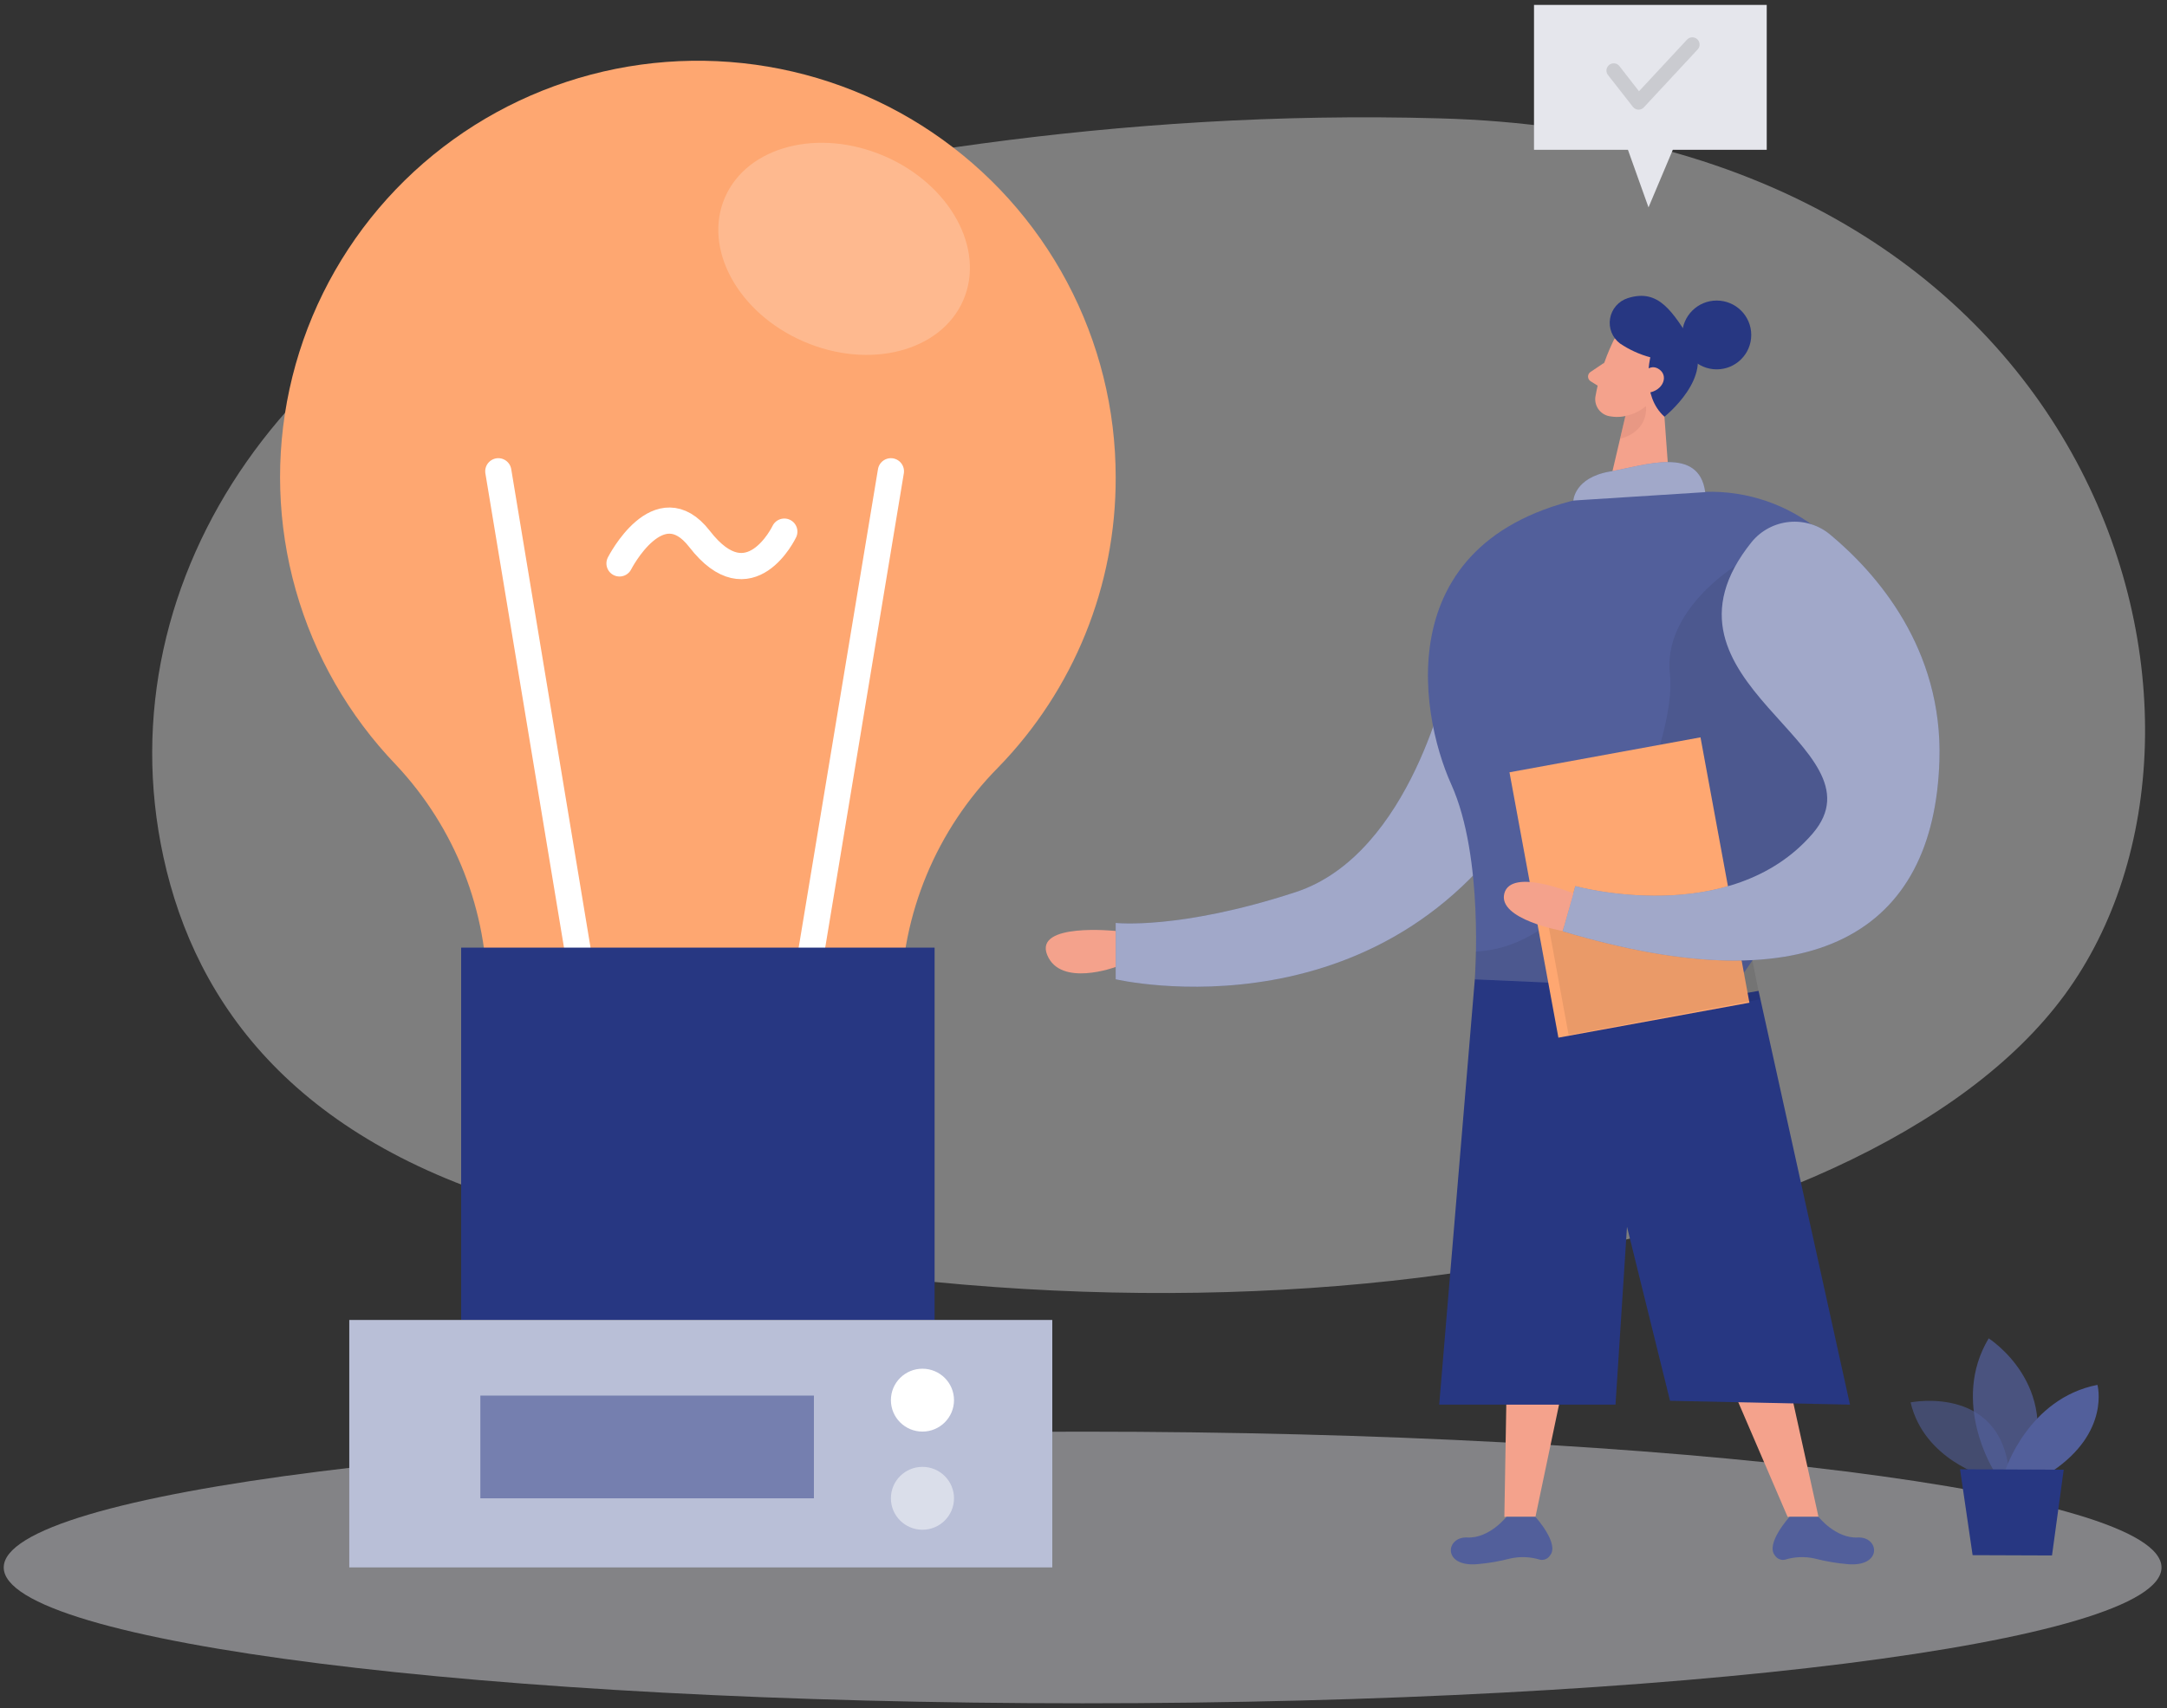<svg width="331" height="261" viewBox="0 0 331 261" fill="none" xmlns="http://www.w3.org/2000/svg">
<rect x="0" y="0" width="331" height="261" fill="#333333" stroke="none"/>
<g clip-path="url(#clip0_358_10948)">
<path opacity="0.37" d="M92.972 33.191C45.588 45.554 15.571 87.821 24.966 130.951C29.896 153.628 45.443 174.9 82.555 184.927C181.532 211.678 284.752 193.704 315.367 152.001C345.983 110.299 321.253 20.818 219.866 18.084C170.272 16.679 125.62 24.68 92.972 33.191Z" fill="white"/>
<path d="M221.221 103.105C221.221 103.105 215.669 130.497 197.901 136.308C180.134 142.118 170.417 141.011 170.417 141.011V149.622C170.417 149.622 212.893 159.583 234.825 120.536L221.221 103.105Z" fill="#525F9B"/>
<path opacity="0.46" d="M221.221 103.105C221.221 103.105 215.669 130.497 197.901 136.308C180.134 142.118 170.417 141.011 170.417 141.011V149.622C170.417 149.622 212.893 159.583 234.825 120.536L221.221 103.105Z" fill="white"/>
<path opacity="0.45" d="M165.364 260.242C256.378 260.242 330.16 250.951 330.16 239.49C330.16 228.029 256.378 218.739 165.364 218.739C74.351 218.739 0.569 228.029 0.569 239.49C0.569 250.951 74.351 260.242 165.364 260.242Z" fill="#E5E6EC"/>
<path d="M170.417 72.957C170.429 62.554 167.88 52.306 162.994 43.113C158.108 33.92 151.034 26.062 142.392 20.227C133.751 14.392 123.805 10.758 113.426 9.645C103.048 8.532 92.554 9.973 82.865 13.842C73.175 17.71 64.586 23.889 57.849 31.835C51.112 39.782 46.434 49.254 44.224 59.422C42.015 69.589 42.342 80.141 45.175 90.154C48.009 100.166 53.264 109.333 60.479 116.851C69.533 126.481 74.523 139.214 74.416 152.411V154.624H137.602V153.009C137.703 139.61 143.041 126.778 152.483 117.238C164.028 105.375 170.464 89.484 170.417 72.957Z" fill="#FEA771"/>
<path d="M89.452 152.488L76.115 72.005" stroke="white" stroke-width="4" stroke-miterlimit="10" stroke-linecap="round"/>
<path d="M136.081 72.005L122.744 152.488" stroke="white" stroke-width="4" stroke-miterlimit="10" stroke-linecap="round"/>
<path d="M142.755 144.785H70.44V201.673H142.755V144.785Z" fill="#273782"/>
<path d="M94.627 86.083C94.627 86.083 100.624 74.329 106.842 82.331C114.538 92.292 119.802 81.225 119.802 81.225" stroke="white" stroke-width="4" stroke-miterlimit="10" stroke-linecap="round"/>
<path opacity="0.21" d="M147.13 45.882C150.534 38.059 145.146 28.197 135.096 23.854C125.046 19.512 114.141 22.333 110.737 30.157C107.334 37.98 112.722 47.842 122.772 52.185C132.821 56.527 143.727 53.706 147.13 45.882Z" fill="white"/>
<path d="M160.733 201.673H53.35V239.479H160.733V201.673Z" fill="#B9BFD7"/>
<path d="M269.638 194.954L277.767 231.754H273.047L257.223 194.954H269.638Z" fill="#F4A28C"/>
<path d="M243.198 190.483L234.536 231.754H229.783L230.505 190.184L243.198 190.483Z" fill="#F4A28C"/>
<path d="M246.318 52.327C245.062 54.988 244.173 57.806 243.675 60.705C243.638 61.053 243.671 61.406 243.771 61.741C243.871 62.077 244.037 62.39 244.259 62.661C244.481 62.933 244.754 63.158 245.064 63.324C245.373 63.489 245.713 63.593 246.062 63.627C247.18 63.808 248.326 63.663 249.364 63.212C250.402 62.761 251.287 62.021 251.915 61.081L255.002 57.296C255.555 56.47 255.833 55.49 255.798 54.497C255.762 53.504 255.413 52.548 254.802 51.763C252.747 48.763 247.55 49.35 246.318 52.327Z" fill="#F4A28C"/>
<path d="M268.616 151.393L282.575 214.61L255.09 214.024L243.197 165.913L250.282 154.591L268.616 151.393Z" fill="#273782"/>
<path d="M253.836 58.16L255.091 75.447H245.485L248.361 63.195L253.836 58.16Z" fill="#F4A28C"/>
<path d="M225.274 149.622L219.833 214.61H246.762L250.282 160.103L263.697 149.622H225.274Z" fill="#273782"/>
<path d="M260.433 75.148C266.834 74.944 273.089 77.077 278.023 81.147C283.686 85.939 288.428 94.196 284.752 108.052C277.423 135.721 264.286 151.393 264.286 151.393L225.275 149.622C225.275 149.622 226.707 130.995 221.677 119.85C216.646 108.705 211.838 80.527 245.474 75.447L260.433 75.148Z" fill="#525F9B"/>
<path d="M245.052 55.415L242.953 56.821C242.834 56.898 242.736 57.004 242.669 57.128C242.601 57.253 242.565 57.393 242.565 57.534C242.565 57.676 242.601 57.816 242.669 57.94C242.736 58.065 242.834 58.171 242.953 58.248L244.73 59.355L245.052 55.415Z" fill="#F4A28C"/>
<path opacity="0.08" d="M265.074 86.481C265.074 86.481 253.914 93.266 255.08 103.083C256.246 112.9 244.264 144.608 225.43 145.383L225.264 149.6L240.311 150.286L277.756 136.009L284.785 119.407L265.074 86.481Z" fill="black"/>
<path opacity="0.31" d="M248.273 63.538C249.434 63.333 250.516 62.817 251.404 62.044C251.404 62.044 252.026 65.785 247.451 67.047L248.273 63.538Z" fill="#CE8172"/>
<path d="M250.704 57.949C250.704 57.949 251.448 56.057 252.836 56.732C254.224 57.407 253.158 60.152 251.104 59.687L250.704 57.949Z" fill="#F4A28C"/>
<path d="M277.767 231.754C277.767 231.754 280.388 235.074 283.741 234.908C287.095 234.742 287.584 239.468 282.187 238.981C280.508 238.835 278.844 238.55 277.212 238.129C275.71 237.785 274.143 237.842 272.67 238.295C272.38 238.361 272.077 238.338 271.801 238.227C271.525 238.116 271.289 237.923 271.126 237.675C269.594 235.882 273.347 231.754 273.347 231.754H277.767Z" fill="#525F9B"/>
<path d="M230.105 231.754C230.105 231.754 227.484 235.074 224.131 234.908C220.777 234.742 220.277 239.468 225.685 238.981C227.361 238.836 229.021 238.551 230.649 238.129C232.155 237.785 233.725 237.843 235.202 238.295C235.492 238.36 235.795 238.335 236.071 238.225C236.346 238.114 236.582 237.922 236.746 237.675C238.278 235.882 234.525 231.754 234.525 231.754H230.105Z" fill="#525F9B"/>
<path d="M140.901 218.728C143.562 218.728 145.72 216.577 145.72 213.924C145.72 211.271 143.562 209.121 140.901 209.121C138.239 209.121 136.081 211.271 136.081 213.924C136.081 216.577 138.239 218.728 140.901 218.728Z" fill="white"/>
<path opacity="0.48" d="M140.901 233.724C143.562 233.724 145.72 231.574 145.72 228.921C145.72 226.268 143.562 224.117 140.901 224.117C138.239 224.117 136.081 226.268 136.081 228.921C136.081 231.574 138.239 233.724 140.901 233.724Z" fill="white"/>
<path d="M124.321 213.227H73.372V228.921H124.321V213.227Z" fill="#757FAF"/>
<path d="M259.744 112.656L230.567 117.997L238.039 158.541L267.216 153.2L259.744 112.656Z" fill="#FEA771"/>
<path opacity="0.08" d="M236.49 141.199L239.6 158.133L268.861 152.677L267.672 146.733L236.49 141.199Z" fill="black"/>
<path d="M267.562 82.807C268.272 81.94 269.149 81.223 270.14 80.697C271.132 80.171 272.219 79.847 273.337 79.744C274.455 79.641 275.583 79.761 276.654 80.097C277.726 80.433 278.719 80.978 279.577 81.7C286.584 87.544 296.79 99.054 296.234 116.22C295.424 142.262 277.268 153.85 238.689 142.284L240.622 135.389C240.622 135.389 264.319 141.941 276.868 127.365C288.461 113.863 250.261 104.345 267.562 82.807Z" fill="#525F9B"/>
<path opacity="0.46" d="M267.562 82.807C268.272 81.94 269.149 81.223 270.14 80.697C271.132 80.171 272.219 79.847 273.337 79.744C274.455 79.641 275.583 79.761 276.654 80.097C277.726 80.433 278.719 80.978 279.577 81.7C286.584 87.544 296.79 99.054 296.234 116.22C295.424 142.262 277.268 153.85 238.689 142.284L240.622 135.389C240.622 135.389 264.319 141.941 276.868 127.365C288.461 113.863 250.261 104.345 267.562 82.807Z" fill="white"/>
<path d="M247.451 52.482C248.867 53.436 250.432 54.15 252.082 54.596C252.082 54.596 250.605 60.384 254.236 63.671C254.236 63.671 261.943 57.54 258.423 52.194C255.48 47.767 253.459 44.015 248.628 45.554C247.937 45.777 247.319 46.184 246.844 46.732C246.369 47.28 246.053 47.948 245.932 48.662C245.81 49.377 245.888 50.11 246.156 50.784C246.424 51.457 246.872 52.045 247.451 52.482Z" fill="#273782"/>
<path d="M262.22 56.433C265.133 56.433 267.495 54.08 267.495 51.176C267.495 48.273 265.133 45.919 262.22 45.919C259.307 45.919 256.945 48.273 256.945 51.176C256.945 54.08 259.307 56.433 262.22 56.433Z" fill="#273782"/>
<path d="M240.322 136.496C240.322 136.496 230.849 132.523 229.783 136.496C228.717 140.469 238.667 142.24 238.667 142.24L240.322 136.496Z" fill="#F4A28C"/>
<path opacity="0.58" d="M303.397 225.656C303.397 225.656 293.902 223.077 291.837 214.267C291.837 214.267 306.551 211.301 306.973 226.442L303.397 225.656Z" fill="#525F9B"/>
<path opacity="0.73" d="M304.563 224.715C304.563 224.715 297.9 214.267 303.763 204.484C303.763 204.484 314.957 211.567 309.982 224.737L304.563 224.715Z" fill="#525F9B"/>
<path d="M306.272 224.726C306.272 224.726 309.782 213.659 320.376 211.589C320.376 211.589 322.363 218.761 313.513 224.759L306.272 224.726Z" fill="#525F9B"/>
<path d="M299.388 224.483L301.309 237.609L313.435 237.653L315.223 224.549L299.388 224.483Z" fill="#273782"/>
<path d="M170.417 142.24C170.417 142.24 157.924 140.923 159.956 145.903C161.988 150.884 170.417 147.74 170.417 147.74V142.24Z" fill="#F4A28C"/>
<path d="M240.321 76.477C240.321 76.477 240.477 72.99 245.874 72.049C251.271 71.109 259.51 68.076 260.465 75.193L240.321 76.477Z" fill="#525F9B"/>
<path opacity="0.46" d="M240.321 76.477C240.321 76.477 240.477 72.99 245.874 72.049C251.271 71.109 259.51 68.076 260.465 75.193L240.321 76.477Z" fill="white"/>
<path d="M250.704 57.363C250.704 57.363 251.903 55.326 253.458 56.444C255.013 57.562 253.847 60.041 251.237 60.041L250.704 57.363Z" fill="#F4A28C"/>
<path d="M234.313 0.752V22.887H248.661L251.804 31.686L255.513 22.887H269.86V0.752H234.313Z" fill="#E5E6EC"/>
<path opacity="0.12" d="M250.294 16.756H250.238C250.078 16.747 249.922 16.704 249.78 16.63C249.638 16.555 249.514 16.451 249.417 16.324L245.652 11.51C245.552 11.396 245.477 11.264 245.43 11.12C245.384 10.976 245.367 10.824 245.382 10.674C245.397 10.523 245.442 10.377 245.516 10.245C245.589 10.113 245.689 9.997 245.809 9.905C245.929 9.813 246.066 9.746 246.213 9.708C246.36 9.671 246.513 9.664 246.663 9.688C246.813 9.712 246.956 9.766 247.084 9.847C247.212 9.928 247.321 10.035 247.407 10.16L250.349 13.945L257.634 6.109C257.73 5.991 257.849 5.894 257.984 5.824C258.119 5.754 258.267 5.713 258.419 5.702C258.571 5.691 258.724 5.712 258.867 5.763C259.011 5.813 259.142 5.893 259.254 5.996C259.365 6.1 259.454 6.225 259.515 6.364C259.575 6.503 259.607 6.653 259.607 6.805C259.607 6.957 259.576 7.107 259.516 7.246C259.455 7.385 259.367 7.511 259.255 7.614L251.093 16.402C250.991 16.512 250.867 16.6 250.73 16.661C250.593 16.722 250.444 16.754 250.294 16.756Z" fill="black"/>
</g>
<defs>
<clipPath id="clip0_358_10948">
<rect width="331" height="261" fill="white"/>
</clipPath>
</defs>
</svg>
